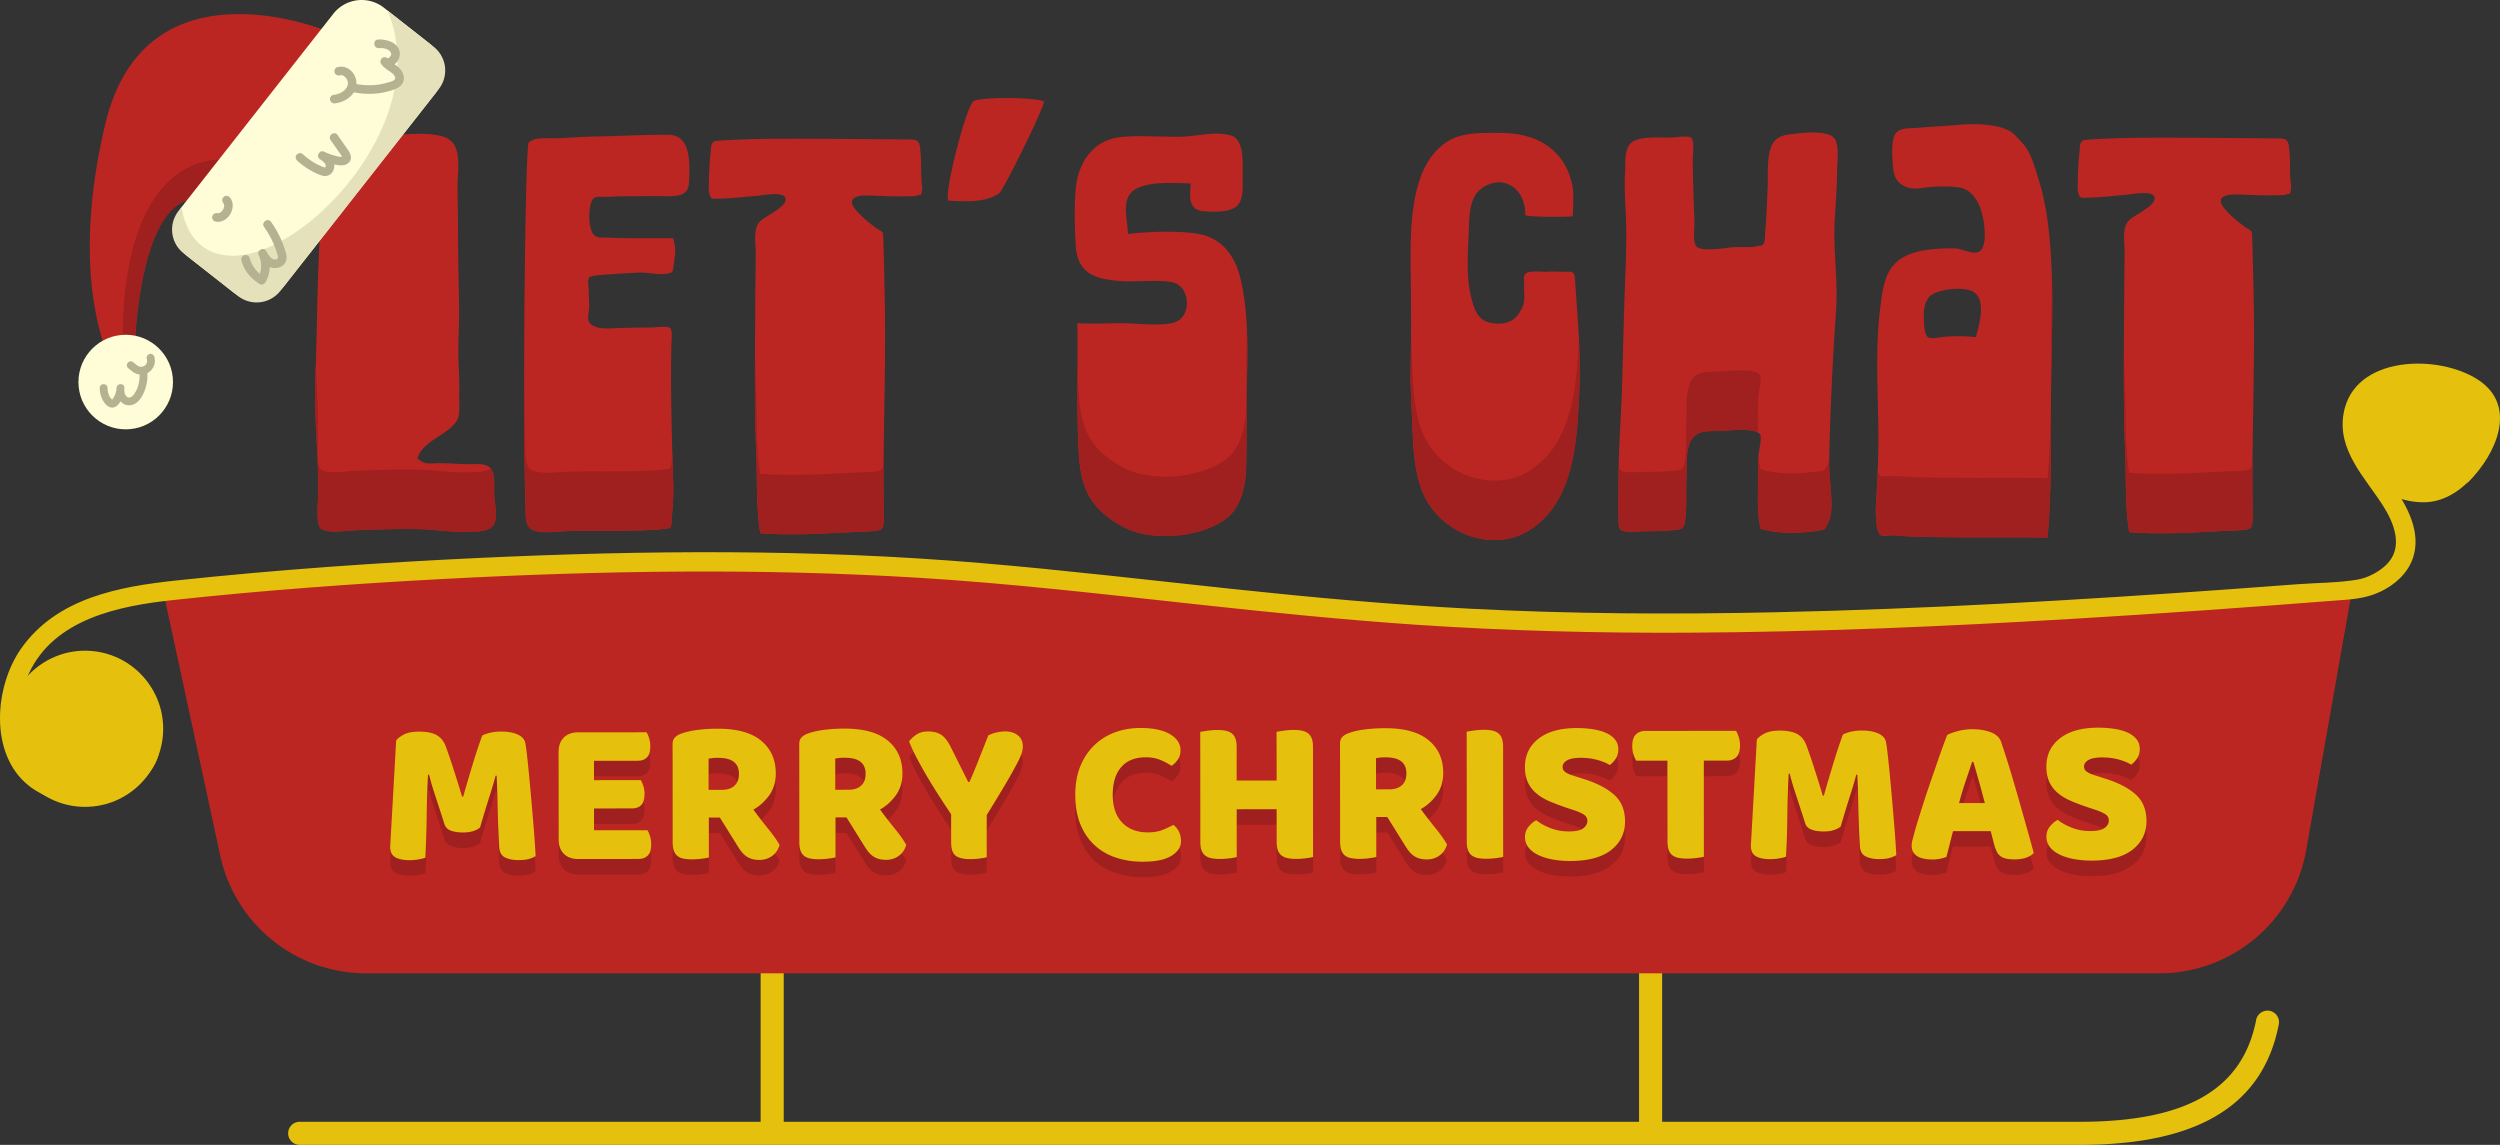 <svg version="1.1" id="Layer_1" xmlns="http://www.w3.org/2000/svg" x="0" y="0" viewBox="0 0 450.504 206.306" xml:space="preserve"><rect x="0" y="0" width="450.504" height="206.306" fill="#333333" stroke="none"/><style>.st0{fill:#e5c10e}.st1{fill:#bc2622}.st2{fill:#a02020}.st3{fill:#fffdd7}.st5{fill:#b5b291}</style><path class="st0" d="M374.788 206.306H54.006a2.08 2.08 0 110-4.16h320.782c19.252 0 29.349-5.836 31.777-18.369a2.08 2.08 0 014.084.79c-2.834 14.628-14.564 21.74-35.861 21.74z"/><path class="st0" d="M139.148 205.058a2.08 2.08 0 01-2.08-2.08V172.4a2.08 2.08 0 114.16 0v30.58a2.08 2.08 0 01-2.08 2.08zM297.44 205.058a2.08 2.08 0 01-2.08-2.08V172.4a2.08 2.08 0 114.16 0v30.58a2.08 2.08 0 01-2.08 2.08z"/><path class="st1" d="M389.081 175.397H65.992c-12.678 0-23.637-8.847-26.31-21.24l-2.597-12.04-7.662-35.523 60.046-4.041a636.108 636.108 0 0167.032-.971l79.89 7.251a769.919 769.919 0 00112.648 1.948l74.765-4.187-5.948 33.71-2.269 12.855c-2.27 12.862-13.445 22.238-26.506 22.238z"/><path class="st0" d="M444.966 86.684c4.78-4.819 8.775-13.434 1.707-18.172-7.118-4.772-22.54-4.552-24.36 6.02-1.136 6.608 3.783 11.417 7.043 16.484 2.102 3.268 3.863 7.715.592 10.821-1.35 1.283-3.334 2.31-5.184 2.62-3.506.589-7.257.556-10.806.827-4.247.323-8.495.637-12.743.941-27.121 1.941-54.284 3.525-81.472 4.11-18.278.393-36.573.299-54.835-.644-14.25-.735-28.457-2.033-42.645-3.542-15.196-1.616-30.38-3.408-45.609-4.697-29.999-2.538-60.227-2.314-90.279-.912-18.222.85-36.446 2.125-54.588 4.061-10.317 1.101-21.538 3.14-27.964 12.248-4.845 6.866-5.811 19.076 1.398 24.76 5.464 4.31 14.14 3.653 19.571-.402 2.294-1.713 4.08-4.208 3.966-7.181-.085-2.224-3.552-2.235-3.467 0 .224 5.84-9.164 7.617-13.398 6.84-8.896-1.635-9.932-12.538-6.692-19.503 4.574-9.833 16.18-12.167 25.829-13.214 16.266-1.765 32.605-2.956 48.941-3.824 28.44-1.51 57.008-1.952 85.448-.22 16.717 1.017 33.371 2.965 50.017 4.775 13.303 1.446 26.615 2.817 39.968 3.713 16.194 1.087 32.424 1.496 48.653 1.419 23.218-.112 46.426-1.126 69.6-2.506 15.578-.927 31.145-2.034 46.703-3.25 3.168-.248 5.743-.29 8.584-1.632 2.648-1.252 4.988-3.345 5.91-6.192 1.467-4.528-1.054-9.31-3.683-12.86-2.87-3.874-8.032-10.052-4.352-15.043 4.576-6.208 23.393-4.24 19.81 5.512-.842 2.291-2.397 4.462-4.114 6.192-1.572 1.586.878 4.038 2.451 2.451z"/><circle class="st0" cx="15.333" cy="131.327" r="11.992"/><path class="st0" d="M15.332 145.4c-7.758 0-14.07-6.313-14.07-14.073 0-7.759 6.312-14.071 14.07-14.071 7.76 0 14.073 6.312 14.073 14.071 0 7.76-6.313 14.072-14.073 14.072zm0-23.984c-5.465 0-9.911 4.446-9.911 9.911 0 5.466 4.446 9.913 9.912 9.913s9.912-4.447 9.912-9.913c0-5.465-4.447-9.911-9.913-9.911z"/><ellipse class="st0" cx="435.701" cy="79.158" rx="10.387" ry="9.289"/><path class="st0" d="M436.748 90.513c-6.838 0-13.45-5.218-13.45-11.355 0-6.138 5.564-11.13 12.403-11.13s13.639 2.52 13.639 8.657c0 6.137-5.753 13.828-12.591 13.828zm-1.047-18.803c-4.616 0-8.371 3.341-8.371 7.448s3.755 7.447 8.37 7.447 8.372-3.34 8.372-7.447-3.756-7.448-8.371-7.448z"/><path class="st2" d="M86.506 151.913c-.325.276-.743.494-1.255.657-.513.163-1.106.245-1.78.245-.9 0-1.644-.111-2.23-.336-.588-.224-.97-.61-1.145-1.16a545.893 545.893 0 00-1.728-5.34 47.318 47.318 0 01-1.052-3.579h-.187a203.11 203.11 0 00-.166 4.03 172.131 172.131 0 00-.072 3.541 170.095 170.095 0 01-.238 7.384c-.325.126-.75.232-1.274.32a9.61 9.61 0 01-1.575.132c-1.1.001-1.955-.174-2.567-.523-.613-.349-.92-.986-.92-1.91l1.073-19.116c.199-.325.636-.676 1.31-1.05.675-.376 1.624-.564 2.849-.565 1.324-.001 2.361.204 3.111.616.75.412 1.3 1.08 1.65 2.004.226.6.47 1.287.733 2.06.263.775.526 1.575.79 2.399s.519 1.643.77 2.454l.676 2.193h.187c.598-2.1 1.196-4.13 1.794-6.093.599-1.961 1.147-3.604 1.646-4.93.375-.2.855-.369 1.443-.507a8.67 8.67 0 011.967-.207c1.224-.001 2.224.18 2.999.541.775.362 1.225.88 1.35 1.554.1.5.208 1.269.32 2.305.114 1.037.233 2.206.36 3.504.125 1.3.251 2.674.377 4.123.126 1.45.246 2.842.36 4.179.113 1.337.207 2.561.283 3.673.076 1.112.126 1.967.152 2.567-.425.25-.868.432-1.33.544-.462.113-1.056.17-1.78.17-.95.001-1.75-.161-2.4-.485-.65-.324-1-.96-1.05-1.91a196.148 196.148 0 01-.287-7.347c-.039-2.173-.096-3.997-.173-5.472h-.187c-.25.975-.61 2.2-1.084 3.674a235.311 235.311 0 00-1.72 5.661zM100.663 138.26c0-1.074.311-1.924.935-2.55.624-.624 1.474-.938 2.548-.939l12.369-.009c.175.275.331.637.47 1.087.137.45.206.924.206 1.424.001.95-.205 1.625-.617 2.024-.412.4-.955.6-1.63.601l-7.908.006.003 3.486 8.433-.007c.175.276.331.632.47 1.068.137.438.206.906.207 1.406 0 .95-.2 1.624-.599 2.024-.4.4-.936.6-1.611.6l-6.897.006.003 3.935 9.633-.007c.175.275.331.637.47 1.087.137.45.206.925.207 1.424 0 .95-.205 1.63-.617 2.043-.412.413-.956.62-1.63.62l-10.945.008c-1.074 0-1.924-.31-2.55-.935-.624-.624-.937-1.473-.938-2.548l-.012-15.854zM127.733 150.12l.005 7.197c-.275.075-.706.15-1.293.226-.587.075-1.168.113-1.743.114a7.81 7.81 0 01-1.518-.13c-.437-.087-.8-.243-1.087-.468-.287-.225-.506-.537-.656-.937-.15-.399-.226-.924-.227-1.574l-.013-17.653c0-.525.143-.93.43-1.218.287-.287.68-.52 1.18-.695.85-.3 1.836-.52 2.961-.658a29.787 29.787 0 013.598-.209c3.448-.002 6.047.721 7.797 2.168 1.75 1.449 2.627 3.41 2.629 5.883 0 1.55-.398 2.874-1.197 3.974-.8 1.1-1.748 1.95-2.847 2.55a87.19 87.19 0 002.664 3.447c.875 1.074 1.563 2.048 2.064 2.922-.25.875-.705 1.544-1.367 2.006a3.807 3.807 0 01-2.23.695c-.55 0-1.024-.062-1.424-.186-.4-.125-.75-.3-1.05-.524-.3-.225-.575-.5-.825-.824-.25-.324-.488-.675-.713-1.049l-3.152-5.058-1.986.002zm2.357-4.986c.95 0 1.7-.245 2.248-.732s.824-1.206.823-2.156c0-.95-.307-1.668-.92-2.155-.612-.486-1.58-.73-2.904-.728-.375 0-.675.013-.9.038a11.22 11.22 0 00-.75.113l.005 5.622 2.398-.002zM150.558 150.104l.006 7.196c-.276.075-.706.15-1.293.226-.588.075-1.168.113-1.743.114a7.81 7.81 0 01-1.518-.13c-.438-.087-.8-.243-1.087-.468-.288-.225-.507-.537-.657-.937-.15-.399-.226-.924-.226-1.574l-.013-17.653c0-.525.143-.93.43-1.218.287-.287.68-.52 1.18-.695.849-.3 1.836-.52 2.96-.658a29.788 29.788 0 013.598-.209c3.449-.002 6.048.721 7.798 2.168 1.75 1.449 2.626 3.41 2.628 5.883.001 1.55-.398 2.874-1.197 3.974s-1.747 1.95-2.846 2.55a87.172 87.172 0 002.664 3.447c.875 1.074 1.562 2.048 2.063 2.922-.249.875-.705 1.544-1.366 2.006a3.807 3.807 0 01-2.23.695c-.55 0-1.025-.062-1.424-.186-.4-.125-.75-.3-1.05-.524-.3-.225-.575-.5-.825-.824-.25-.324-.488-.675-.713-1.049l-3.152-5.058-1.987.002zm2.358-4.987c.95 0 1.699-.245 2.248-.732.55-.488.824-1.206.823-2.156 0-.95-.307-1.668-.92-2.155-.613-.486-1.581-.73-2.905-.728-.375 0-.675.013-.9.038-.225.025-.474.063-.75.113l.005 5.622 2.399-.002zM177.812 157.28c-.275.075-.7.15-1.274.226-.575.075-1.138.113-1.687.113-1.15.001-2.011-.191-2.586-.579-.576-.387-.863-1.204-.864-2.454l-.004-5.06a165.606 165.606 0 01-2.026-3.072 113.586 113.586 0 01-2.14-3.446 76.374 76.374 0 01-1.95-3.466 31.852 31.852 0 01-1.465-3.129c.324-.45.768-.862 1.33-1.237.562-.375 1.255-.563 2.08-.564.974 0 1.767.2 2.38.598.612.4 1.194 1.149 1.745 2.247l3.115 6.257h.225c.35-.774.655-1.48.917-2.118s.517-1.275.767-1.912c.249-.638.51-1.3.785-1.987.274-.688.586-1.481.935-2.381.45-.225.95-.4 1.5-.526a7.117 7.117 0 011.573-.188c.875-.001 1.618.23 2.23.691.613.463.92 1.156.92 2.08.001.3-.061.662-.186 1.087-.125.425-.411 1.068-.86 1.93a87.86 87.86 0 01-1.966 3.507c-.86 1.475-2.027 3.4-3.5 5.774l.006 7.609zM206.47 139.268c-1.924.001-3.397.59-4.42 1.765-1.025 1.175-1.535 2.837-1.534 4.986.002 2.174.571 3.847 1.71 5.02 1.137 1.175 2.668 1.76 4.592 1.759 1.024 0 1.893-.138 2.605-.414a17.894 17.894 0 002.042-.939c.424.35.756.768.994 1.255.238.487.357 1.056.357 1.705.001 1.025-.567 1.893-1.703 2.606-1.137.713-2.867 1.07-5.19 1.072-1.675.002-3.25-.235-4.723-.708-1.476-.474-2.763-1.203-3.863-2.19-1.1-.986-1.97-2.234-2.607-3.746-.639-1.511-.958-3.316-.96-5.415-.001-1.95.303-3.667.914-5.155.611-1.486 1.447-2.742 2.509-3.768a10.569 10.569 0 013.727-2.327c1.424-.525 2.948-.79 4.572-.79 2.299-.002 4.08.371 5.342 1.12 1.262.749 1.894 1.71 1.895 2.885 0 .65-.162 1.212-.486 1.687-.325.475-.7.85-1.123 1.125a12.23 12.23 0 00-2.082-1.085c-.737-.3-1.593-.449-2.567-.448zM236.618 157.236c-.275.075-.706.15-1.293.226-.587.075-1.168.113-1.742.113a7.813 7.813 0 01-1.518-.13 2.691 2.691 0 01-1.106-.467 2.021 2.021 0 01-.676-.937c-.15-.399-.225-.924-.226-1.574l-.004-5.847-7.196.006.006 8.62c-.275.075-.706.15-1.293.226-.587.075-1.168.113-1.743.114a7.807 7.807 0 01-1.518-.13c-.437-.087-.806-.243-1.106-.468s-.525-.537-.675-.936c-.15-.4-.226-.925-.226-1.574l-.015-19.79c.275-.05.712-.119 1.312-.207.6-.088 1.174-.132 1.724-.133.574 0 1.08.043 1.518.13.437.088.806.243 1.106.468s.525.537.675.936c.15.4.226.925.226 1.574l.005 5.997 7.196-.005-.006-8.77c.274-.05.711-.12 1.311-.208a11.97 11.97 0 011.724-.132c.575 0 1.08.043 1.518.13.437.088.806.243 1.106.468.3.224.525.537.676.936.15.4.225.925.226 1.574l.014 19.79zM248.007 150.031l.005 7.196c-.275.076-.706.15-1.293.226-.587.076-1.168.113-1.742.114a7.81 7.81 0 01-1.519-.13c-.437-.087-.8-.243-1.087-.468-.287-.225-.506-.536-.656-.936-.15-.4-.226-.924-.226-1.574l-.014-17.653c0-.525.143-.931.43-1.219.287-.287.68-.519 1.18-.694.85-.3 1.837-.52 2.961-.659a29.787 29.787 0 013.598-.208c3.448-.003 6.047.72 7.798 2.168 1.75 1.448 2.626 3.408 2.628 5.882.001 1.55-.398 2.874-1.197 3.974s-1.748 1.95-2.846 2.55a87.187 87.187 0 002.663 3.447c.875 1.074 1.563 2.048 2.064 2.922-.25.875-.705 1.544-1.367 2.006a3.807 3.807 0 01-2.229.695c-.55 0-1.025-.061-1.424-.186-.4-.124-.75-.3-1.05-.524-.3-.225-.576-.5-.826-.824-.25-.324-.487-.674-.712-1.049l-3.153-5.057-1.986.001zm2.358-4.987c.949 0 1.698-.244 2.248-.732.549-.488.823-1.206.823-2.156-.001-.949-.308-1.668-.92-2.154-.613-.487-1.581-.73-2.905-.729-.375 0-.675.013-.9.038-.225.025-.475.063-.75.113l.005 5.622 2.399-.002zM270.875 157.21c-.275.075-.706.15-1.293.226-.587.076-1.168.113-1.742.114a7.806 7.806 0 01-1.518-.13 2.692 2.692 0 01-1.106-.468c-.3-.225-.525-.536-.676-.936-.15-.4-.225-.924-.226-1.574l-.015-19.79c.275-.05.713-.119 1.312-.207.6-.088 1.174-.132 1.724-.133.575 0 1.08.043 1.518.13.437.088.806.243 1.106.468.3.225.525.537.675.937.15.4.226.924.227 1.574l.014 19.79zM282.187 148.32c-1.1-.375-2.099-.755-2.999-1.142-.9-.386-1.675-.854-2.324-1.404a5.81 5.81 0 01-1.52-1.966c-.363-.762-.545-1.692-.546-2.792-.001-2.124.816-3.824 2.452-5.1 1.635-1.275 3.927-1.914 6.876-1.916 1.074 0 2.074.073 2.999.223.924.149 1.717.38 2.38.691.662.312 1.181.711 1.556 1.198s.563 1.056.564 1.705c0 .65-.15 1.206-.449 1.669-.3.463-.661.856-1.086 1.181-.55-.35-1.288-.655-2.212-.916-.925-.262-1.937-.392-3.036-.392-1.124.001-1.949.158-2.473.47-.525.314-.787.707-.787 1.182 0 .375.163.68.488.918.325.237.812.455 1.463.654l1.986.636c2.35.748 4.156 1.703 5.419 2.864 1.262 1.16 1.894 2.74 1.896 4.74.001 2.124-.835 3.842-2.507 5.155-1.674 1.313-4.135 1.97-7.383 1.973-1.15 0-2.218-.092-3.205-.279-.987-.186-1.85-.46-2.586-.823-.738-.36-1.313-.81-1.725-1.347a2.963 2.963 0 01-.62-1.855c0-.725.21-1.343.636-1.856.424-.512.886-.906 1.385-1.182.7.55 1.557 1.024 2.569 1.423s2.118.598 3.318.597c1.223-.001 2.085-.19 2.585-.564.5-.375.75-.812.749-1.313 0-.5-.201-.88-.6-1.142-.401-.262-.963-.518-1.688-.767l-1.575-.524zM294.85 139.877c-.175-.275-.338-.65-.488-1.125a4.944 4.944 0 01-.226-1.499c0-.974.217-1.673.654-2.1.437-.424 1.006-.637 1.705-.637l16.342-.013c.175.276.338.65.488 1.124.15.475.226.975.226 1.5 0 .974-.218 1.674-.655 2.099-.437.425-1.005.638-1.704.638l-4.16.003.012 17.316c-.275.076-.706.15-1.293.226-.587.076-1.168.113-1.743.114a7.813 7.813 0 01-1.518-.13 2.691 2.691 0 01-1.105-.468 2.021 2.021 0 01-.676-.936c-.15-.4-.225-.924-.226-1.574l-.01-14.543-5.623.005zM331.702 151.73c-.324.276-.743.495-1.255.657-.512.163-1.105.245-1.78.245-.9 0-1.643-.111-2.23-.335-.588-.225-.97-.612-1.144-1.162a545.998 545.998 0 00-1.728-5.34 47.315 47.315 0 01-1.052-3.578h-.188c-.074 1.475-.129 2.818-.165 4.03a172.346 172.346 0 00-.073 3.542 170.023 170.023 0 01-.238 7.383c-.325.126-.75.232-1.274.32a9.61 9.61 0 01-1.574.132c-1.1.001-1.956-.173-2.568-.523-.613-.349-.919-.986-.92-1.91l1.073-19.116c.2-.325.637-.676 1.311-1.05.674-.376 1.624-.564 2.848-.565 1.324-.001 2.362.204 3.111.616.75.412 1.3 1.08 1.651 2.004.226.6.47 1.287.733 2.06.263.776.526 1.575.789 2.4.262.824.519 1.642.77 2.454l.676 2.192h.187c.598-2.1 1.197-4.13 1.795-6.093.598-1.961 1.146-3.604 1.645-4.93.375-.2.856-.368 1.443-.506a8.67 8.67 0 011.968-.208c1.223-.001 2.223.18 2.998.541.775.362 1.225.88 1.35 1.555.1.5.208 1.268.321 2.304.113 1.037.233 2.206.359 3.505.125 1.3.251 2.673.378 4.122.126 1.45.245 2.843.359 4.179.113 1.337.208 2.561.284 3.673.075 1.112.126 1.968.152 2.567-.426.25-.869.432-1.33.545-.463.112-1.056.17-1.78.17-.95 0-1.75-.162-2.4-.486-.65-.324-1-.96-1.05-1.91a196.189 196.189 0 01-.287-7.347c-.04-2.173-.097-3.997-.173-5.472h-.187c-.25.975-.611 2.2-1.085 3.674a235.352 235.352 0 00-1.72 5.661zM350.88 135.262c.424-.25 1.068-.488 1.93-.713a10.27 10.27 0 012.604-.34c1.25 0 2.355.18 3.318.541.962.362 1.58.93 1.856 1.704.451 1.3.94 2.81 1.465 4.534a327.795 327.795 0 011.579 5.34c.526 1.836 1.039 3.648 1.54 5.433.501 1.787.94 3.367 1.316 4.741-.3.35-.75.632-1.349.844-.6.213-1.312.32-2.136.32-.6 0-1.106-.05-1.518-.148-.413-.1-.75-.25-1.013-.45a2.207 2.207 0 01-.637-.786 6.72 6.72 0 01-.432-1.124l-.677-2.586-6.784.005c-.2.75-.398 1.525-.598 2.324-.2.8-.399 1.575-.598 2.325-.35.125-.718.231-1.105.32a6.493 6.493 0 01-1.406.131c-1.274.001-2.217-.217-2.83-.653-.613-.437-.919-1.043-.92-1.817 0-.35.05-.7.15-1.05.1-.35.211-.762.336-1.237a54.28 54.28 0 01.729-2.512c.312-1 .655-2.08 1.028-3.243.374-1.162.773-2.355 1.197-3.58.424-1.224.823-2.38 1.197-3.468a151.638 151.638 0 011.758-4.855zm4.501 4.832c-.35 1.05-.742 2.218-1.178 3.505a58.968 58.968 0 00-1.177 3.918l4.647-.004a201.464 201.464 0 00-1.071-3.953 375.158 375.158 0 00-.996-3.466h-.225zM376.151 148.249c-1.1-.374-2.1-.754-3-1.14-.899-.387-1.674-.855-2.324-1.405a5.81 5.81 0 01-1.52-1.966c-.362-.762-.544-1.692-.545-2.792-.001-2.124.816-3.824 2.452-5.1 1.635-1.275 3.927-1.914 6.876-1.916 1.074-.001 2.073.073 2.998.223.925.149 1.718.38 2.381.691.662.312 1.18.711 1.556 1.198.375.487.563 1.056.564 1.705 0 .65-.15 1.206-.449 1.669-.3.463-.662.856-1.086 1.18-.55-.348-1.288-.654-2.212-.916-.925-.261-1.937-.392-3.036-.39-1.125 0-1.949.157-2.473.47-.525.313-.787.706-.787 1.18 0 .376.163.682.488.919.325.237.812.455 1.463.654l1.986.636c2.35.748 4.155 1.702 5.419 2.863 1.262 1.161 1.894 2.741 1.896 4.74.001 2.124-.835 3.842-2.508 5.156-1.673 1.313-4.134 1.97-7.382 1.973-1.15 0-2.218-.092-3.205-.279-.987-.187-1.85-.46-2.586-.823-.738-.36-1.313-.81-1.725-1.348a2.962 2.962 0 01-.62-1.854c0-.725.21-1.343.636-1.856.424-.512.886-.906 1.385-1.182.7.55 1.556 1.024 2.569 1.423 1.012.399 2.118.598 3.317.597 1.224-.001 2.086-.19 2.586-.564.5-.376.75-.812.749-1.313 0-.5-.201-.88-.601-1.142-.4-.262-.962-.518-1.687-.768l-1.575-.523z"/><g><path class="st0" d="M86.505 149.112c-.325.276-.744.494-1.255.657-.513.163-1.106.244-1.78.245-.9 0-1.644-.111-2.23-.336-.589-.224-.97-.61-1.145-1.16a545.578 545.578 0 00-1.728-5.34 47.317 47.317 0 01-1.052-3.58l-.188.001c-.074 1.475-.129 2.818-.165 4.03a172.131 172.131 0 00-.072 3.541 170.095 170.095 0 01-.239 7.384c-.325.126-.75.231-1.274.32a9.61 9.61 0 01-1.574.132c-1.1.001-1.955-.174-2.568-.523-.613-.35-.919-.986-.92-1.91l1.073-19.116c.2-.325.637-.676 1.311-1.05.675-.376 1.624-.564 2.848-.565 1.325-.001 2.362.204 3.112.616.75.412 1.3 1.08 1.65 2.004.226.6.47 1.287.733 2.06.263.775.526 1.574.789 2.399.263.824.52 1.643.77 2.454l.676 2.192h.188c.598-2.099 1.196-4.13 1.794-6.092.598-1.961 1.147-3.605 1.645-4.93.375-.2.856-.369 1.443-.507a8.67 8.67 0 011.968-.207c1.224-.001 2.223.18 2.999.54.774.363 1.224.88 1.35 1.555.1.5.207 1.269.32 2.305.114 1.037.233 2.206.359 3.504.126 1.3.252 2.674.378 4.123.126 1.45.246 2.842.359 4.179.114 1.337.208 2.561.284 3.673.076 1.112.126 1.967.152 2.567-.425.25-.868.432-1.33.544-.463.113-1.056.17-1.78.17-.95.001-1.75-.161-2.4-.485-.65-.324-1-.96-1.05-1.91a196.148 196.148 0 01-.287-7.347c-.04-2.174-.097-3.997-.173-5.472h-.187c-.25.975-.611 2.2-1.084 3.674a235.328 235.328 0 00-1.72 5.661z"/></g><g><path class="st0" d="M100.662 135.459c-.001-1.075.31-1.924.935-2.55.624-.625 1.473-.938 2.548-.939l12.368-.009c.175.275.332.637.47 1.087.137.45.207.924.207 1.424 0 .95-.205 1.624-.617 2.024-.412.4-.955.6-1.63.601l-7.908.006.002 3.486 8.433-.007c.175.276.332.632.47 1.068.137.438.207.906.207 1.406 0 .95-.199 1.624-.598 2.024-.4.4-.937.6-1.611.6l-6.897.006.003 3.935 9.633-.007c.174.275.33.637.469 1.087.137.45.207.925.207 1.424 0 .95-.205 1.63-.617 2.043-.412.413-.955.62-1.63.62l-10.944.008c-1.075 0-1.925-.31-2.55-.935-.625-.624-.938-1.473-.938-2.548l-.012-15.854z"/></g><g><path class="st0" d="M127.731 147.32l.006 7.196c-.276.075-.706.15-1.293.226-.588.075-1.168.113-1.743.114a7.81 7.81 0 01-1.518-.13c-.438-.087-.8-.243-1.087-.468-.288-.225-.507-.537-.657-.937-.15-.399-.226-.924-.226-1.574l-.013-17.653c0-.525.143-.93.43-1.218.287-.287.68-.52 1.18-.695.849-.3 1.836-.52 2.96-.658a29.787 29.787 0 013.599-.209c3.448-.002 6.047.721 7.797 2.168 1.75 1.449 2.626 3.41 2.628 5.883.001 1.55-.398 2.874-1.196 3.974-.8 1.1-1.748 1.95-2.847 2.55a87.19 87.19 0 002.664 3.447c.875 1.074 1.562 2.048 2.063 2.922-.249.875-.705 1.544-1.366 2.006a3.807 3.807 0 01-2.23.695c-.55 0-1.025-.062-1.424-.186-.4-.125-.75-.3-1.05-.524-.3-.225-.575-.5-.825-.824-.25-.324-.488-.675-.713-1.05l-3.152-5.057-1.987.002zm2.358-4.987c.95 0 1.699-.245 2.248-.732s.824-1.206.823-2.156c0-.95-.307-1.668-.92-2.155-.613-.486-1.581-.73-2.905-.728-.375 0-.675.013-.9.038a11.22 11.22 0 00-.749.113l.004 5.622 2.399-.002z"/></g><g><path class="st0" d="M150.557 147.303l.005 7.196c-.275.075-.706.15-1.293.226-.587.075-1.168.113-1.742.114a7.81 7.81 0 01-1.519-.13c-.437-.088-.8-.243-1.087-.468-.287-.225-.506-.537-.656-.937-.15-.399-.226-.924-.227-1.574l-.013-17.653c0-.525.143-.93.43-1.218.287-.288.68-.52 1.18-.695.85-.3 1.837-.52 2.961-.658a29.787 29.787 0 013.598-.209c3.448-.002 6.047.721 7.797 2.168 1.75 1.449 2.627 3.41 2.629 5.883 0 1.55-.398 2.874-1.197 3.974-.8 1.1-1.748 1.95-2.847 2.55a87.2 87.2 0 002.664 3.447c.875 1.074 1.563 2.048 2.064 2.922-.25.875-.705 1.543-1.367 2.006a3.807 3.807 0 01-2.23.695c-.55 0-1.024-.062-1.424-.187-.4-.124-.75-.299-1.05-.523-.3-.225-.575-.5-.825-.824-.25-.324-.488-.675-.713-1.05l-3.152-5.057-1.986.002zm2.358-4.987c.949 0 1.698-.245 2.248-.732.549-.488.823-1.206.823-2.156-.001-.95-.308-1.668-.92-2.155-.613-.486-1.581-.73-2.905-.728-.375 0-.675.013-.9.038-.225.025-.475.063-.75.113l.005 5.622 2.399-.002z"/></g><g><path class="st0" d="M177.81 154.479c-.275.075-.7.15-1.273.226-.576.075-1.138.113-1.687.113-1.15.001-2.012-.192-2.587-.579-.575-.387-.863-1.204-.864-2.454l-.003-5.06a165.606 165.606 0 01-2.027-3.072 113.586 113.586 0 01-2.139-3.447 76.374 76.374 0 01-1.951-3.465 31.852 31.852 0 01-1.464-3.129c.324-.45.767-.862 1.33-1.237.561-.376 1.254-.563 2.08-.564.974 0 1.767.199 2.38.598.612.4 1.194 1.149 1.744 2.247l3.116 6.257h.225c.349-.774.654-1.48.916-2.118s.518-1.275.767-1.912c.25-.638.511-1.3.786-1.987.274-.688.586-1.481.935-2.381.45-.225.95-.4 1.499-.526a7.117 7.117 0 011.574-.188c.874-.001 1.618.23 2.23.691.613.463.92 1.155.92 2.08 0 .3-.062.662-.186 1.087-.125.425-.412 1.068-.861 1.93a87.845 87.845 0 01-1.965 3.507 264.77 264.77 0 01-3.5 5.774l.006 7.609z"/></g><g><path class="st0" d="M206.47 136.467c-1.925.001-3.399.59-4.422 1.765-1.024 1.175-1.535 2.837-1.533 4.986.001 2.174.57 3.847 1.709 5.02 1.138 1.175 2.668 1.76 4.593 1.759 1.024 0 1.892-.138 2.604-.414a17.894 17.894 0 002.042-.939c.425.35.757.768.995 1.255.237.487.356 1.056.357 1.705 0 1.025-.567 1.893-1.704 2.606-1.136.713-2.866 1.07-5.19 1.072-1.674.002-3.249-.235-4.723-.708-1.475-.474-2.762-1.204-3.862-2.19s-1.97-2.234-2.608-3.746c-.638-1.511-.958-3.316-.96-5.415 0-1.95.303-3.667.915-5.155.61-1.486 1.447-2.742 2.508-3.768a10.569 10.569 0 013.728-2.327c1.424-.526 2.947-.79 4.572-.79 2.298-.002 4.079.371 5.342 1.12 1.262.749 1.894 1.71 1.895 2.885 0 .65-.162 1.212-.486 1.687-.325.475-.7.85-1.124 1.125a12.231 12.231 0 00-2.081-1.086c-.737-.299-1.593-.448-2.568-.447z"/></g><g><path class="st0" d="M236.617 154.435c-.275.075-.706.15-1.293.226-.587.075-1.168.113-1.743.113a7.813 7.813 0 01-1.518-.13 2.691 2.691 0 01-1.106-.467 2.021 2.021 0 01-.675-.937c-.15-.399-.226-.924-.226-1.574l-.004-5.847-7.197.006.007 8.62c-.276.075-.707.15-1.293.226-.588.075-1.169.113-1.743.114a7.807 7.807 0 01-1.518-.13c-.438-.087-.806-.243-1.106-.468s-.525-.537-.675-.936c-.15-.4-.226-.925-.227-1.575l-.014-19.79c.274-.05.712-.118 1.311-.206.6-.088 1.175-.132 1.725-.133.574 0 1.08.043 1.517.13.437.088.806.243 1.106.468s.526.537.676.936c.15.4.225.925.226 1.574l.004 5.997 7.197-.005-.007-8.77c.275-.05.712-.12 1.312-.208a11.97 11.97 0 011.724-.132c.574 0 1.08.043 1.518.13.437.088.806.243 1.106.468.3.224.525.537.675.936.15.4.226.925.226 1.574l.015 19.79z"/></g><g><path class="st0" d="M248.005 147.23l.006 7.196c-.275.075-.706.15-1.293.226-.587.076-1.168.113-1.743.114a7.81 7.81 0 01-1.518-.13c-.437-.087-.8-.243-1.087-.468-.288-.225-.506-.536-.657-.936-.15-.4-.225-.924-.226-1.574l-.013-17.654c0-.525.143-.93.43-1.218.287-.287.68-.519 1.18-.694.85-.3 1.836-.52 2.96-.659a29.787 29.787 0 013.599-.208c3.448-.003 6.047.72 7.797 2.168 1.75 1.448 2.627 3.408 2.628 5.882.002 1.55-.397 2.874-1.196 3.974-.8 1.1-1.748 1.95-2.847 2.55a87.187 87.187 0 002.664 3.447c.875 1.074 1.563 2.048 2.064 2.922-.25.875-.706 1.544-1.367 2.006a3.807 3.807 0 01-2.23.695c-.55 0-1.024-.061-1.424-.186-.4-.125-.75-.3-1.05-.524-.3-.225-.575-.5-.825-.824-.25-.324-.488-.674-.713-1.049l-3.152-5.057-1.987.001zm2.358-4.987c.95 0 1.699-.244 2.248-.732.55-.488.824-1.206.823-2.156 0-.95-.307-1.668-.92-2.154-.612-.487-1.58-.73-2.905-.73-.375.001-.675.014-.9.04-.224.024-.474.062-.749.112l.004 5.622 2.4-.002z"/></g><g><path class="st0" d="M270.874 154.41c-.275.074-.706.15-1.293.225-.588.076-1.168.113-1.743.114a7.806 7.806 0 01-1.518-.13 2.693 2.693 0 01-1.106-.468c-.3-.225-.525-.536-.675-.936-.15-.4-.226-.924-.226-1.574l-.015-19.79c.275-.05.712-.119 1.312-.207.6-.088 1.174-.132 1.724-.133.574 0 1.08.043 1.518.13.437.088.806.243 1.106.468s.525.537.675.936c.15.4.226.925.226 1.575l.015 19.79z"/></g><g><path class="st0" d="M282.186 145.518c-1.1-.374-2.1-.754-3-1.14-.899-.387-1.674-.855-2.324-1.405a5.81 5.81 0 01-1.52-1.966c-.363-.762-.544-1.692-.545-2.792-.002-2.124.815-3.824 2.451-5.1 1.635-1.275 3.928-1.914 6.876-1.916 1.074-.001 2.074.073 3 .223.923.149 1.717.38 2.38.691.662.312 1.18.711 1.556 1.198.375.487.563 1.056.563 1.705 0 .65-.149 1.206-.448 1.669-.3.463-.662.856-1.086 1.181-.55-.35-1.288-.655-2.212-.917-.925-.261-1.937-.392-3.037-.39-1.124 0-1.948.157-2.473.47-.524.313-.786.706-.786 1.18 0 .376.163.682.488.919.324.237.812.455 1.462.654l1.987.636c2.349.748 4.155 1.702 5.418 2.863 1.262 1.161 1.895 2.741 1.896 4.74.002 2.124-.834 3.842-2.507 5.156-1.673 1.313-4.134 1.97-7.382 1.973-1.15 0-2.218-.092-3.205-.279-.987-.186-1.85-.46-2.587-.823-.737-.36-1.312-.81-1.725-1.348a2.963 2.963 0 01-.62-1.854c0-.725.211-1.343.636-1.856.424-.512.886-.906 1.386-1.182.7.55 1.556 1.024 2.568 1.423 1.013.399 2.119.598 3.318.597 1.224-.001 2.086-.19 2.586-.564.499-.376.749-.812.749-1.313 0-.5-.201-.88-.601-1.142-.4-.262-.963-.518-1.687-.767l-1.575-.524z"/></g><g><path class="st0" d="M294.849 137.075c-.176-.274-.338-.649-.488-1.124a4.945 4.945 0 01-.226-1.499c-.001-.974.217-1.674.654-2.1.437-.424 1.005-.637 1.705-.637l16.341-.013c.175.276.338.65.489 1.124.15.475.225.975.226 1.5 0 .974-.218 1.674-.655 2.099-.437.425-1.006.638-1.705.638l-4.16.003.013 17.316c-.275.075-.706.15-1.293.226-.588.076-1.168.113-1.743.114a7.813 7.813 0 01-1.518-.13 2.691 2.691 0 01-1.106-.468 2.021 2.021 0 01-.675-.936c-.15-.4-.226-.924-.226-1.574l-.011-14.543-5.622.004z"/></g><g><path class="st0" d="M331.701 148.93c-.325.275-.743.494-1.255.656-.512.163-1.106.245-1.78.245-.9 0-1.644-.111-2.23-.336-.588-.224-.97-.61-1.145-1.16a545.998 545.998 0 00-1.728-5.34 47.314 47.314 0 01-1.052-3.579h-.187a203.174 203.174 0 00-.166 4.03 171.92 171.92 0 00-.072 3.542 170.452 170.452 0 01-.238 7.383c-.325.126-.75.232-1.274.32a9.61 9.61 0 01-1.575.132c-1.1.001-1.955-.174-2.567-.523-.613-.349-.92-.986-.92-1.91l1.073-19.116c.199-.325.636-.676 1.31-1.05.675-.376 1.624-.564 2.849-.565 1.324-.001 2.361.204 3.111.616.75.412 1.3 1.08 1.65 2.004.226.6.47 1.287.733 2.06.263.775.526 1.575.79 2.399s.519 1.643.77 2.454l.676 2.193h.187c.598-2.1 1.196-4.13 1.794-6.093.599-1.961 1.147-3.604 1.646-4.93.375-.2.855-.368 1.443-.507a8.67 8.67 0 011.967-.207c1.224-.001 2.224.18 2.999.541.775.362 1.225.88 1.35 1.554.1.5.208 1.269.32 2.305.114 1.037.233 2.206.36 3.505.125 1.299.251 2.673.377 4.122.126 1.45.246 2.842.36 4.179.113 1.337.207 2.561.283 3.673.076 1.112.126 1.967.152 2.567-.425.25-.868.432-1.33.545-.462.112-1.056.17-1.78.17-.95 0-1.75-.162-2.4-.486-.65-.324-1-.96-1.05-1.91a196.06 196.06 0 01-.287-7.347c-.039-2.173-.096-3.997-.173-5.472h-.187c-.25.975-.61 2.2-1.084 3.674a235.426 235.426 0 00-1.72 5.661z"/></g><g><path class="st0" d="M350.878 132.461c.425-.25 1.068-.488 1.93-.713a10.27 10.27 0 012.605-.34c1.249 0 2.355.18 3.317.541.962.362 1.58.93 1.857 1.704.45 1.3.94 2.81 1.465 4.534a327.496 327.496 0 011.578 5.34 1056.4 1056.4 0 011.54 5.433c.502 1.787.94 3.367 1.316 4.741-.3.35-.749.632-1.348.844-.6.213-1.312.32-2.137.32-.6 0-1.105-.05-1.518-.148-.412-.1-.75-.25-1.012-.45a2.207 2.207 0 01-.638-.786 6.72 6.72 0 01-.432-1.124l-.676-2.586-6.784.005c-.2.75-.399 1.525-.598 2.324-.2.8-.4 1.575-.598 2.325-.35.125-.718.231-1.105.319a6.493 6.493 0 01-1.406.132c-1.274.001-2.218-.217-2.83-.653-.613-.437-.92-1.043-.92-1.818 0-.35.05-.699.15-1.05.099-.349.21-.761.336-1.236a54.28 54.28 0 01.729-2.512c.311-1 .654-2.08 1.028-3.243a170.82 170.82 0 011.197-3.58l1.197-3.468a151.845 151.845 0 011.757-4.855zm4.502 4.832c-.35 1.05-.742 2.218-1.178 3.505a58.986 58.986 0 00-1.178 3.918l4.647-.004a201.254 201.254 0 00-1.07-3.953 375.226 375.226 0 00-.996-3.467h-.225z"/></g><g><path class="st0" d="M376.15 145.448c-1.1-.374-2.1-.754-3-1.14-.9-.388-1.674-.855-2.324-1.405a5.81 5.81 0 01-1.52-1.966c-.363-.762-.544-1.692-.545-2.792-.002-2.124.815-3.824 2.451-5.1 1.635-1.275 3.928-1.914 6.876-1.916 1.074-.001 2.074.073 2.999.223.924.149 1.718.38 2.38.691.662.312 1.182.711 1.557 1.198s.563 1.056.563 1.705c0 .65-.149 1.206-.448 1.669-.3.462-.662.856-1.086 1.18-.55-.348-1.288-.654-2.212-.916-.925-.261-1.937-.392-3.037-.39-1.124 0-1.948.157-2.473.47-.525.313-.787.706-.786 1.18 0 .375.163.682.488.919.324.237.812.455 1.462.654l1.987.636c2.349.748 4.155 1.702 5.418 2.863 1.262 1.161 1.895 2.741 1.896 4.74.002 2.124-.834 3.842-2.507 5.156-1.674 1.313-4.134 1.97-7.382 1.973a17.17 17.17 0 01-3.205-.279c-.988-.187-1.85-.46-2.587-.823-.738-.36-1.312-.81-1.725-1.348a2.963 2.963 0 01-.62-1.854c0-.725.211-1.343.636-1.856.424-.512.886-.906 1.386-1.182.7.55 1.556 1.024 2.568 1.422 1.013.4 2.118.599 3.318.598 1.224-.001 2.086-.19 2.586-.564.499-.376.749-.812.748-1.313 0-.5-.2-.88-.6-1.142-.4-.262-.963-.518-1.688-.768l-1.574-.523z"/></g><g><path class="st1" d="M58.053 29.802c.021-1.017-.282-4.494.488-5.168.366-.321 2.443-.176 2.927-.195.778-.032 1.556-.028 2.334-.027 1.76.005 3.517.035 5.276.008 3.314-.051 7.868-.824 11.046.3 3.415 1.208 2.277 6.19 2.32 8.985.07 4.509.092 6.489.108 9.737.019 3.87.104 7.737.174 11.608.066 3.652-.257 7.273-.073 10.927.106 2.107.137 3.952.096 5.672-.033 1.374.27 3.193-.54 4.337-1.797 2.536-5.962 3.438-6.987 6.573 1.163 1.313 2.514.894 4.161.916 1.493.02 2.988.113 4.48.172 1.156.046 3.254-.243 4.226.45 1.309.935.892 3.793.962 5.173.075 1.457.74 4.111-.143 5.37-.909 1.296-3.205 1.117-4.582 1.174-3.01.127-5.997-.42-9.011-.47-3.127-.05-6.537.017-11.611.227-1.5.062-4.579.605-5.856-.306-.831-.592-.62-3.676-.567-4.896.32-7.32-.77-14.74-.464-22.085.312-7.49.313-15 .662-22.488.248-5.33.454-10.66.566-15.994h.008zM106.068 50.285c-.213.426.001 1.278.002 1.705 0 1.172.108 2.237.108 3.41 0 .638-.375 1.788-.104 2.45.69 1.685 3.944 1.317 5.221 1.274 2.22-.073 4.212-.11 6.073-.111.64 0 2.872-.314 3.41.104.42.327.227 2.237.215 2.77-.194 8.63.077 17.155.34 25.784.064 2.133-.188 4.157-.315 6.287-.083 1.386-.207 1.21-1.597 1.385-1.168.147-2.345.174-3.41.216-4.476.176-8.842.04-13.212.116-2.024.036-4.377.468-6.287.005-2.034-.493-1.754-2.66-1.814-4.367-.543-15.14-.095-65.009.59-65.632 1.171-1.066 3.41-.707 4.794-.749 2.238-.068 4.581-.288 6.818-.325 4.476-.074 8.95-.326 13.425-.33 4.368-.003 3.955 5.431 3.841 8.521-.073 1.976-1.133 2.63-4.153 2.56-2.346-.053-4.688.004-6.925.006-1.279 0-2.447.055-3.729.109-1.278.054-2.348-.32-2.77.854-.646 1.8-.478 4.846.324 5.86.662.836 1.6.59 2.771.637 1.882.078 2.951.104 4.049.104l7.564-.006c.36 1.196.458 2.134.322 3.089-.061.434-.283 2.684-.424 2.877-.714.982-4.689.183-5.647.217-.731.026-8.403.426-8.842.646-.852.426-.32-.107-.639.533l.001.001zM128.699 25.488c.457-.277 9.103-.468 10.1-.476 4.96-.042 9.922.002 14.882.036 2.57.017 5.04.037 7.43.06.8.008 1.603.01 2.404.026 1.306.026 2.057-.124 2.272 1.424.262 1.9.15 3.903.254 5.82.035.633.227 1.38.096 1.998-.245 1.144.122.519-.815.834-.643.216-1.77.145-2.443.164-2.186.064-4.372-.098-6.556-.148-1.256-.03-3.593.185-2.55 1.977.548.941 2.07 2.387 4.061 3.858.448.33 1.067.515 1.276.961.08.172.328 11.613.34 12.445.172 10.532-.195 21.074-.247 31.608-.012 2.492.06 4.984.04 7.475-.014 1.655-.255 1.986-1.539 2.12-1.41.147-2.861.142-4.277.219-5.468.296-10.95.6-16.421.203-.78-4.686-.53-9.618-.725-14.356-.177-4.289-.253-8.973-.241-14.805.014-7.104.072-14.207.144-21.31.018-1.868-.567-4.565.921-5.855.997-.864 3.951-2.214 4.395-3.46.748-2.108-4.018-1.096-5.052-1.015-2.272.176-4.57.455-6.846.507-1.298.03-1.482.209-1.777-.911-.183-.695-.077-1.596-.071-2.307a52.88 52.88 0 01.312-5.163c.085-.795-.002-1.55.63-1.932l.003.003zM170.943 36.173c-1.013-.644 3.116-17.056 4.516-17.946 1.19-.757 10.804-.732 12.625.033.528.222-7.246 16.074-8.087 16.626-2.568 1.689-6.072 1.39-9.055 1.286h.001zM194.149 58.235v.003c2.664.159 5.382.007 8.05.005 2.225-.001 7.551.653 9.673-.229 2.872-1.193 2.61-6.198-.369-7.076-2.146-.632-7.025-.101-9.267-.268-4.44-.33-8.03-1.009-8.378-6.385-.242-3.74-.254-7.024-.037-9.931.394-5.299 3.309-8.933 7.686-9.585 3.2-.477 8.467-.006 11.687-.148 2.731-.12 6.007-1.014 8.705-.173 2.437.759 2 5.352 2.013 7.38.012 1.807.3 4.62-1.465 5.619-1.121.634-2.964.84-5.52.616-2.867-.252-2.537-2.522-2.342-5.008-2.845-.043-9.521-.684-11.162 2.203-1.093 1.923-.186 4.783-.176 6.906 4.85-.566 10.413-.532 13.18.082 3.584.795 6.066 3.58 7.114 7.985 1.7 7.139 1.162 14.857 1.1 22.132-.034 4.01.008 8.013-.092 12.023-.091 3.663-1.16 6.771-2.908 8.452-4.036 3.882-13.735 5-19.054 2.197-7.757-4.088-8.11-9.071-8.348-17.025-.197-6.593.01-13.18-.09-19.771v-.004zM254.736 37.079c.827-5.524 2.629-9.1 5.702-11.314 2.728-1.966 6.417-1.812 9.826-1.814 11.294-.009 13.218 8.194 13.245 11.19.002.298-.023 3.716-.13 3.822 0 .107-7.71.245-8.523-.206-.004-5.008-3.606-6.212-5.393-5.861-4.983.977-4.633 5.473-4.825 9.588-.2 4.27-.465 8.643.957 12.726.73 2.097 1.766 2.911 3.943 3.1 1.715.147 3.19-.441 4.018-1.604 1.618-2.267.99-3.139 1.095-5.802 0-.852-.215-1.279.424-1.705.64-.427 2.77-.215 3.623-.216 1.065-.107 2.13-.002 3.196-.002 1.172-.001 1.834-.216 1.919 1.17.455 7.457 1.102 13.105.762 20.563-.394 8.631-.83 19.831-9.145 24.938-6.275 3.854-15.546.753-18.863-6.485-1.271-2.774-1.84-6.287-2.033-11.825-.134-3.839-.431-7.778-.329-11.613.105-3.942.091-9.287.034-14.439-.051-4.652-.196-9.603.495-14.211h.002zM303.89 86.29c-.105 2.508.119 5.257-.265 7.731-.212 1.371-.752 1.362-2.054 1.504-1.329.145-2.803.205-4.73.195-1.14-.006-2.332.151-3.466.082-1.674-.105-1.652-.564-1.714-2.053-.103-2.483.019-5.006.01-7.491-.017-5.49.457-11.013.623-16.504.163-5.392.264-10.786.45-16.177.178-5.184.479-10.472.199-15.651-.184-3.402-.208-5.116-.095-6.832.119-1.826-.3-4.766 1.597-5.684 1.898-.918 4.855-.54 6.909-.63.92-.04 3.016-.42 3.479.124.523.617.204 2.934.206 3.63.006 2.013.052 4.203.159 7.472.04 1.186.084 2.46.136 3.89.041 1.148-.314 3.233.224 4.307.694 1.385 5.433.41 7.007.332 1.326-.065 2.996.133 4.259-.209.74-.2.562.167.994-.464.29-.424.241-1.718.282-2.166.238-2.6.318-5.212.433-7.82.102-2.303-.216-5.643.787-7.754.9-1.891 2.876-1.863 4.683-2.077 3.24-.384 5.686-.097 6.447.756 1.104 1.236.61 4.486.599 6-.022 2.93-.253 5.851-.427 8.774-.323 5.446.623 10.836.243 16.304a585.624 585.624 0 00-1.253 26.98c-.064 2.802.46 5.594.416 8.387-.023 1.396-.31 2.552-.884 3.558-.515.902-.475.596-1.288.789-.622.147-1.415.184-2.052.256-3.07.346-6.158.14-8.529-.571-.653-2.537-.476-5.45-.487-8.045-.01-1.852.02-3.528.09-5.096.03-.683.642-3.248.319-3.803-.803-1.378-5.907-.738-7.01-.682-1.982.1-4.284-.298-5.419 1.648-1.106 1.895-.787 4.881-.875 6.988l-.003.002zM341.275 96.458c-.531-.038-1.93.238-2.344.002-.694-.396-1.045-2.845-.857-5.966.294-4.854.42-8.337.418-11.507-.006-7.884-.678-16.197.408-24.08.398-2.88.702-5.798 2.978-7.779 1.945-1.694 5.37-2.466 10.44-2.352 1.278.03 2.994 1.092 4.155.636.89-.349 1.28-1.594 1.17-3.73-.232-4.44-1.916-7.4-4.482-7.88-1.457-.273-4.236-.271-6.286.004-1.493.2-2.66.425-4.155-.53-.997-.636-1.475-1.622-1.6-3.3-.113-1.491-.367-4.283.313-5.648.703-1.408 2.664-1.155 4.047-1.282 2.133-.195 5.218-.355 7.352-.538 5.065-.435 8.92.277 10.337 1.91.742.854 1.656 1.622 2.239 2.66.912 1.625 1.494 3.835 2.028 5.539.997 3.161 1.682 7.149 2.033 11.825.68 9.053.175 18.112.127 27.062-.046 8.523.12 16.834-.62 25.358-7.885-.1-16.833.085-24.719-.195-.957-.034-2.02-.143-2.982-.212v.003zm5.405-39.212c.04.745.002 2.77.642 3.409.533.532 1.808.19 2.45.105 1.72-.226 4.378-.228 6.286-.005.531-2.025 1.934-6.53-.326-8.097-1.65-1.144-6.892-.589-8.096.858-.723.869-1.043 2.115-.956 3.73zM375.379 25.304c.457-.277 9.103-.468 10.1-.476 4.96-.042 9.922.002 14.882.036 2.57.017 5.04.037 7.43.06.8.008 1.603.01 2.404.026 1.306.026 2.057-.124 2.272 1.424.262 1.9.15 3.903.254 5.82.035.633.227 1.38.096 1.998-.245 1.144.122.519-.815.834-.643.216-1.77.145-2.443.164-2.186.064-4.372-.098-6.556-.148-1.256-.03-3.593.185-2.55 1.977.548.942 2.07 2.387 4.061 3.858.448.33 1.067.515 1.276.961.08.172.328 11.613.34 12.445.172 10.532-.195 21.074-.247 31.608-.012 2.492.06 4.984.04 7.475-.014 1.655-.255 1.986-1.539 2.12-1.41.147-2.861.142-4.277.219-5.468.296-10.95.6-16.421.203-.78-4.686-.53-9.618-.725-14.356-.177-4.289-.253-8.973-.241-14.805.013-7.104.072-14.207.144-21.31.018-1.868-.567-4.565.921-5.855.997-.864 3.951-2.214 4.395-3.46.748-2.108-4.018-1.096-5.052-1.015-2.272.176-4.57.455-6.846.507-1.298.03-1.482.209-1.777-.911-.183-.695-.077-1.596-.071-2.307.014-1.638.119-3.357.312-5.163.085-.795-.002-1.55.63-1.932l.003.003z"/><path class="st1" d="M159.234 82.839c.002-.213 0-.426 0-.639l-.007.988c.004-.11.006-.225.007-.35zM405.914 82.655c.002-.213 0-.426 0-.638l-.007.987c.004-.11.006-.225.007-.35z"/><g><path class="st2" d="M75.307 84.633c-3.127-.05-6.537.016-11.611.227-1.5.062-4.579.605-5.856-.306-.831-.593-.62-3.676-.567-4.896.2-4.573-.15-9.184-.367-13.792a303.49 303.49 0 01-.09 2.418c-.305 7.345.784 14.765.465 22.085-.054 1.22-.264 4.304.567 4.896 1.277.911 4.356.368 5.856.306 5.074-.21 8.484-.277 11.61-.227 3.015.05 6.002.597 9.012.47 1.377-.057 3.673.122 4.582-1.174.884-1.259.218-3.913.143-5.37-.063-1.251.269-3.713-.643-4.859-1.082.762-2.917.643-4.09.692-3.01.126-5.997-.421-9.011-.47z"/></g><g><path class="st2" d="M119.413 84.632c-1.168.147-2.345.174-3.41.216-4.476.176-8.842.04-13.212.116-2.024.035-4.377.468-6.287.004-2.034-.492-1.754-2.66-1.814-4.366-.128-3.545-.2-8.994-.228-15.268-.027 10.55.04 20.521.236 25.979.06 1.707-.22 3.874 1.814 4.367 1.91.463 4.263.03 6.287-.005 4.37-.075 8.736.06 13.213-.116 1.064-.042 2.241-.069 3.409-.216 1.39-.175 1.514.001 1.597-1.385.127-2.13.38-4.154.315-6.287-.064-2.11-.13-4.212-.187-6.311-.049.623-.098 1.25-.136 1.887-.083 1.386-.207 1.21-1.597 1.385z"/></g><g><path class="st2" d="M157.696 84.96c-1.41.146-2.861.14-4.277.217-5.468.297-10.95.6-16.421.204-.78-4.687-.53-9.618-.725-14.356a284.352 284.352 0 01-.213-8.382c-.006 1.43-.017 2.859-.02 4.288-.012 5.832.064 10.516.241 14.805.195 4.738-.055 9.67.725 14.356 5.47.396 10.953.093 16.421-.203 1.416-.077 2.867-.072 4.277-.219 1.284-.134 1.525-.465 1.538-2.12.02-2.491-.051-4.983-.04-7.475.006-.962.015-1.925.025-2.887-.049 1.352-.343 1.647-1.53 1.771z"/></g><g><path class="st2" d="M224.541 73.674c-.091 3.663-1.16 6.772-2.908 8.452-4.036 3.883-13.735 5.001-19.054 2.198-7.757-4.088-8.11-9.072-8.348-17.025-.026-.885-.045-1.77-.058-2.654-.017 4.454-.067 8.908.066 13.365.238 7.954.591 12.937 8.348 17.025 5.32 2.803 15.018 1.685 19.054-2.197 1.747-1.68 2.817-4.79 2.908-8.452.1-4.01.058-8.014.092-12.023.037-4.395.245-8.95.032-13.443-.017.916-.032 1.827-.04 2.732-.034 4.009.008 8.013-.092 12.022z"/></g><g><path class="st2" d="M275.422 84.94c-6.275 3.855-15.546.754-18.863-6.485-1.271-2.773-1.84-6.286-2.033-11.825-.066-1.892-.172-3.81-.25-5.727-.01 1.745-.033 3.38-.071 4.826-.102 3.835.195 7.774.329 11.613.192 5.538.762 9.051 2.033 11.825 3.317 7.238 12.588 10.339 18.863 6.485 8.315-5.107 8.75-16.307 9.145-24.938.16-3.51.1-6.618-.054-9.704-.394 8.478-1.104 19.02-9.1 23.93z"/></g><g><path class="st2" d="M316.87 71.426c.03-.684.642-3.249.319-3.803-.803-1.378-5.907-.739-7.01-.682-1.982.1-4.284-.299-5.419 1.648-1.106 1.895-.787 4.881-.875 6.987l-.003.003c-.105 2.508.119 5.257-.265 7.73-.212 1.372-.752 1.363-2.054 1.505-1.329.144-2.803.205-4.73.195-1.14-.007-2.331.15-3.466.081-1.334-.083-1.59-.393-1.671-1.268-.016.812-.027 1.624-.025 2.436.009 2.485-.113 5.008-.01 7.49.062 1.49.04 1.95 1.714 2.054 1.134.069 2.327-.088 3.465-.082 1.928.01 3.402-.05 4.731-.195 1.302-.142 1.842-.133 2.054-1.504.384-2.474.16-5.223.265-7.731l.003-.002c.088-2.107-.23-5.093.875-6.988 1.135-1.946 3.437-1.548 5.419-1.648.98-.05 5.11-.559 6.586.292.005-.481.009-.958.007-1.422-.01-1.852.02-3.528.09-5.096z"/></g><g><path class="st2" d="M327.848 84.881c-.622.148-1.415.185-2.052.257-3.07.346-6.158.14-8.529-.572a15.09 15.09 0 01-.39-2.42c-.069 1.565-.098 3.238-.09 5.087.012 2.594-.165 5.508.488 8.045 2.371.71 5.46.917 8.53.57.636-.071 1.43-.108 2.051-.255.813-.193.773.113 1.288-.789.574-1.006.861-2.162.884-3.558.043-2.736-.455-5.47-.416-8.215a6.237 6.237 0 01-.476 1.062c-.515.902-.475.596-1.288.788z"/></g><g><path class="st2" d="M368.968 86.15c-7.885-.1-16.833.085-24.719-.194-.957-.035-2.02-.143-2.982-.212v.003c-.531-.038-1.93.238-2.344.002-.222-.127-.409-.467-.554-.97a278.484 278.484 0 01-.295 5.715c-.188 3.121.163 5.57.857 5.966.414.236 1.813-.04 2.344-.002v-.003c.962.069 2.025.178 2.982.212 7.886.28 16.834.094 24.719.195.74-8.524.574-16.835.62-25.358.038-7.046.357-14.159.16-21.284-.06 3.536-.15 7.063-.168 10.572-.046 8.524.12 16.834-.62 25.359z"/></g><g><path class="st2" d="M404.376 84.775c-1.41.147-2.861.142-4.277.218-5.468.297-10.95.6-16.421.204-.78-4.687-.53-9.618-.725-14.356a284.282 284.282 0 01-.213-8.382c-.006 1.43-.017 2.859-.02 4.288-.012 5.832.064 10.516.24 14.805.196 4.738-.054 9.67.726 14.356 5.47.396 10.953.093 16.421-.203 1.416-.077 2.867-.072 4.277-.219 1.284-.134 1.525-.465 1.538-2.12.02-2.491-.051-4.983-.04-7.475.006-.962.015-1.925.025-2.887-.05 1.352-.344 1.647-1.53 1.771z"/></g></g><g><path class="st1" d="M59.366 5.77S26.248-8.326 18.968 22.352s1.98 44.791 1.98 44.791l3.404-5.845s1.177-33.254 15.92-23.698c0 0 19.582-30.371 19.094-31.832z"/><path class="st2" d="M22.08 61.788c.001 1.193.02 2.297.054 3.32l2.218-3.809s1.166-32.868 15.671-23.85l1.021-8.62s-18.99-3.394-18.964 32.959z"/><path class="st3" d="M51.164 51.593l27.252-34.71a6.484 6.484 0 00-1.096-9.105l-8.144-6.394a6.484 6.484 0 00-9.104 1.096L32.82 37.192a6.484 6.484 0 001.096 9.104l8.144 6.394a6.484 6.484 0 009.104-1.097z"/><path d="M33.086 45.644l9.804 7.698a5.428 5.428 0 007.622-.918l28.556-36.372a5.428 5.428 0 00-.918-7.622l-8.358-6.562C78.52 21.857 54.016 47.627 40.72 46.014c-5.506-.668-7.4-5.057-8.016-8.674l-.536.682a5.428 5.428 0 00.918 7.622z" fill="#e5e1ba"/><path class="st5" d="M43.525 47.02c.5 1.801 1.731 3.266 3.337 4.191.39.225.832-.09 1.014-.415.922-1.643.976-3.736.166-5.433l-1.345.746c.596 1.006 1.404 2.12 2.684 2.197 1.158.07 2.259-.663 2.257-1.899 0-.561-.199-1.118-.37-1.647a16.654 16.654 0 00-.637-1.654 18.18 18.18 0 00-1.794-3.127c-.58-.814-1.825.11-1.247.92a16.319 16.319 0 012.338 4.756c.148.49.37 1.097-.336 1.116-.801.02-1.305-1.004-1.648-1.583-.445-.753-1.72-.044-1.344.745.66 1.38.593 2.932-.154 4.264l1.015-.416c-1.25-.72-2.113-1.958-2.495-3.331-.112-.404-.645-.578-1.005-.436-.424.167-.548.601-.436 1.006zM59.58 25.24l1.303 1.87c.21.302.424.603.633.907.045.067.132.253.16.266.03.015.016.04.052-.046.031-.075.048-.015-.03-.005-.12.016-.233.03-.352.022-.323-.02-.65-.109-.962-.188a10.952 10.952 0 01-1.995-.74c-.783-.37-1.496.82-.778 1.325.26.184.539.368.762.598.094.097.195.218.257.338.016.03.031.075.043.108.036.098.012.03.02.093.017.122.019.13-.022.268.027-.09-.03.057-.043.081-.065.11.06-.066-.024.026-.037.043-.034.042.01-.005l-.064.046c.027-.007.039-.03.071-.032a.809.809 0 01-.305-.058c-1.403-.499-2.683-1.357-3.777-2.355-.31-.282-.843-.181-1.088.13-.275.351-.18.806.13 1.089a13.595 13.595 0 003.926 2.482c.439.179.903.329 1.38.233.935-.186 1.431-1.151 1.35-2.048-.089-.991-.913-1.68-1.67-2.213l-.777 1.325c.857.406 1.756.708 2.681.915.834.186 1.873.261 2.476-.478.66-.809.082-1.716-.408-2.418-.57-.819-1.142-1.638-1.713-2.456-.572-.82-1.817.104-1.247.92zM68.294 8.67c.518-.041 1.061.016 1.531.252.205.102.394.237.524.427.062.09.114.18.144.286-.044-.155.006.18.006.085 0 .203-.167.503-.313.619-.025.02-.23.157-.1.086-.029.016-.293.111-.139.065a.966.966 0 01-.135.014c.086-.001.085-.006-.004-.015.084.024.083.02-.003-.013.073.047.07.042-.01-.014-.701-.524-1.608.348-1.102 1.07.363.517.858.878 1.374 1.228.362.245.73.478.97.834.154.229.264.494.122.69-.25.344-.865.462-1.247.578-1.95.593-4.032.638-6.018.214-.409-.087-.82.27-.873.662-.06.44.251.786.662.874 2.426.517 5.064.372 7.393-.507.659-.248 1.288-.648 1.566-1.326.205-.503.156-1.096-.063-1.585-.24-.536-.633-.984-1.1-1.336-.527-.398-1.151-.694-1.539-1.247l-1.102 1.07c1.324.988 3.045-.267 3.193-1.735.212-2.093-2.241-2.948-3.922-2.815-.996.08-.808 1.618.185 1.539z"/><path class="st5" d="M61.32 13.558c.135-.04-.135.015.004.002.053-.005.12-.004.17-.018.075-.02-.068.012-.076-.003.002.005.065.004.072.004.056.007.111.012.167.023.023.004.046.012.07.015.098.014-.145-.056-.055-.014.043.021.091.033.135.052.045.019.088.04.132.062.162.08-.118-.09.032.022.08.06.158.12.234.186.138.12-.072-.091.016.013.039.046.078.09.115.138.064.081.114.17.174.254.06.084-.062-.135-.022-.04.01.024.024.047.035.07.026.054.05.11.072.166.019.048.035.097.052.146.062.178-.013-.1.01.032.02.11.035.218.044.33.015.186.015-.1 0 .031-.005.051-.008.102-.015.153-.007.05-.02.1-.028.151.001-.01.038-.12.01-.036-.017.052-.032.103-.051.154-.046.121-.104.234-.161.35.068-.14-.008.007-.047.064-.043.061-.088.12-.136.179-.04.05-.084.096-.127.145-.102.115.08-.066-.035.037a3.92 3.92 0 01-.579.429c-.01.006-.105.061-.027.017.079-.044-.045.023-.059.03a4.213 4.213 0 01-.682.272c-.047.014-.238.056-.099.029a6.386 6.386 0 01-.523.086c-.403.044-.744.452-.676.862.068.418.43.724.862.677 1.522-.166 3.102-1.043 3.695-2.518.512-1.274.058-2.79-1.055-3.598-.663-.48-1.433-.622-2.218-.396-.391.113-.596.649-.437 1.006.185.414.589.556 1.006.436zM38.898 39.946c1.727.265 3.124-1.444 3.032-3.071a2.313 2.313 0 00-.487-1.274c-.25-.317-.752-.432-1.084-.163-.318.258-.431.744-.163 1.084.031.04.062.08.09.122.075.116-.003.011-.023-.048.027.079.072.153.098.233.06.184-.024-.145-.002-.018.006.035.013.07.018.106.007.047.012.095.014.143.008.135-.004.008.004-.053-.011.084-.01.17-.022.254a2.109 2.109 0 01-.028.145c-.03.134-.01.006.016-.05-.036.077-.055.165-.089.245a2.38 2.38 0 01-.063.136c-.014.029-.101.178-.02.042.083-.136-.008.012-.026.038-.024.037-.05.072-.076.107-.053.07-.11.134-.168.2-.117.131.138-.121.03-.028-.033.028-.065.056-.099.083-.067.054-.137.1-.209.147-.142.094.16-.075.033-.019-.038.018-.075.036-.114.052-.04.016-.079.03-.119.043-.167.054.09-.013.036-.007-.084.01-.166.025-.25.032-.17.015.169.016.031 0-.05-.005-.1-.01-.15-.017-.4-.062-.834.25-.873.662-.04.423.234.808.663.874z"/><g><circle class="st3" cx="22.654" cy="68.847" r="8.52"/></g><g><path class="st5" d="M17.97 69.91a4.565 4.565 0 00.534 2.163c.337.632.92 1.366 1.706 1.375.8.01 1.3-.734 1.628-1.377.347-.68.532-1.407.572-2.169.047-.905-1.358-.9-1.407.001-.057 1.038.204 2.111 1.08 2.751.845.617 1.889.453 2.658-.192.733-.615 1.173-1.583 1.463-2.473.313-.963.425-2 .334-3.008-.034-.378-.3-.703-.704-.703-.355 0-.738.323-.704.704.125 1.383-.141 2.939-.99 4.075-.253.338-.674.74-1.123.527-.61-.29-.639-1.105-.607-1.682l-1.407.001c-.023.426-.114.85-.279 1.246-.083.199-.192.39-.308.571-.057.09-.125.174-.183.263-.147.224-.073-.018.02.06-.615-.508-.876-1.353-.875-2.133.002-.906-1.405-.906-1.407 0z"/></g><g><path class="st5" d="M26.45 64.65a1.955 1.955 0 01.058.23.513.513 0 00-.007-.057c-.015.013.005.286.004.317-.002.146.036-.13-.003.023-.01.042-.018.086-.03.129-.013.05-.033.1-.046.151-.021.081.06-.113 0 .003-.017.032-.121.274-.16.273a.625.625 0 00.028-.038c-.016.02-.034.04-.052.06-.036.039-.074.074-.112.111-.101.1.106-.06-.024.02-.038.024-.074.05-.112.071-.046.027-.094.049-.14.074a.725.725 0 00.046-.02l-.075.027c-.071.023-.208.085-.282.07a.553.553 0 00.056-.009 1.883 1.883 0 01-.238.007c-.046 0-.206.012-.023.006-.05.002-.109-.019-.156-.03a1.706 1.706 0 01-.201-.063c.079.035.093.04.044.017-.093-.053-.188-.1-.278-.16-.049-.032-.095-.068-.143-.101.13.09-.027-.022-.043-.035-.215-.173-.427-.35-.651-.51-.3-.216-.797-.063-.963.252-.192.364-.067.734.253.963a3.784 3.784 0 01.092.067l.138.112c.137.112.276.224.418.33.249.19.513.337.81.44.56.195 1.208.148 1.75-.081a2.505 2.505 0 001.399-3.025c-.11-.35-.496-.61-.866-.49-.353.114-.61.49-.491.865z"/></g></g></svg>